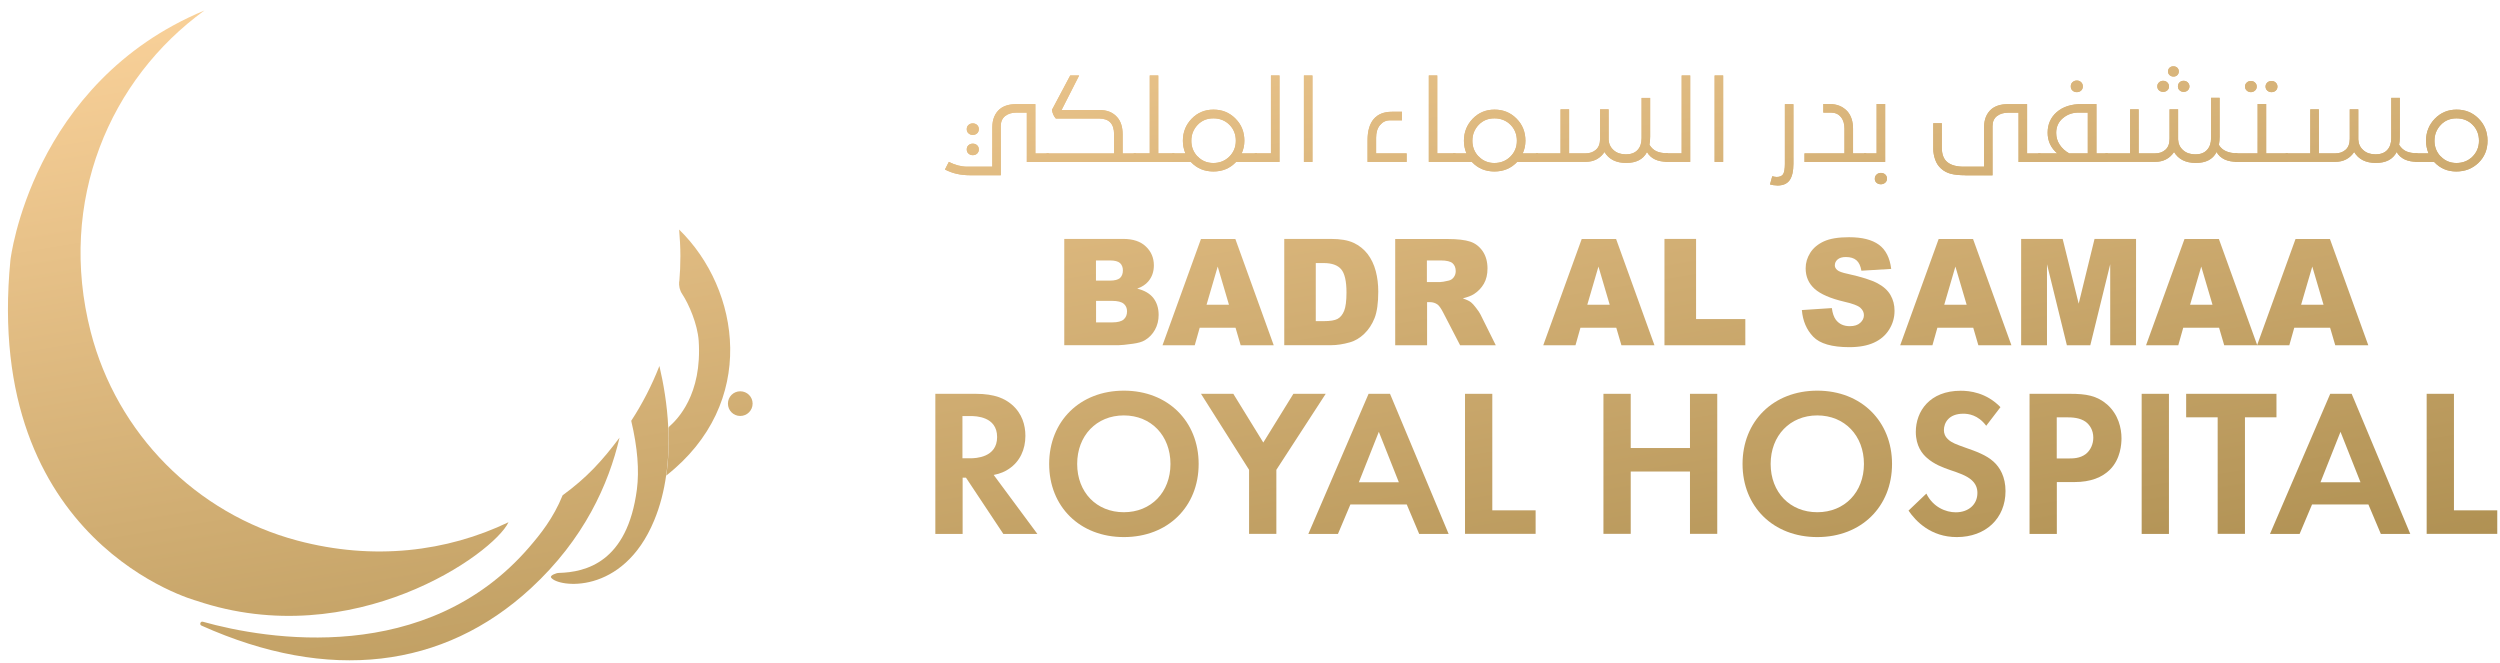 <svg width="215" height="57" viewBox="0 0 215 57" fill="none" xmlns="http://www.w3.org/2000/svg">
<g clip-path="url(#clip0_454_9474)">
<path d="M7.805 28.555C4.901 17.279 9.462 6.777 17.586 0.899C2.678 7.103 0.897 22.359 0.897 22.359C-1.488 46.754 16.897 51.664 16.897 51.664C30.38 56.21 42.477 47.606 43.731 44.911C38.434 47.451 32.13 48.233 25.578 46.49C16.866 44.175 10.059 37.29 7.805 28.555Z" fill="url(#paint0_linear_454_9474)"/>
<path d="M48.385 42.596C47.594 44.555 46.464 45.957 45.527 47.041C36.706 57.302 22.913 55.01 17.446 53.469C17.237 53.407 17.128 53.717 17.329 53.802C28.272 58.712 38.146 57.511 45.643 50.603C50.243 46.367 52.35 41.62 53.279 37.639C51.738 39.691 50.452 41.085 48.385 42.596Z" fill="url(#paint1_linear_454_9474)"/>
<path d="M58.405 24.203C58.374 24.582 58.452 24.969 58.669 25.287C59.249 26.162 59.985 27.881 60.086 29.291C60.403 33.953 58.235 36.09 57.553 36.686C57.507 36.725 57.484 36.787 57.484 36.849C57.538 38.158 57.499 39.529 57.298 40.899C65.213 34.688 63.679 24.884 58.405 19.742C58.467 20.493 58.514 21.252 58.514 22.018C58.514 22.785 58.483 23.49 58.421 24.21" fill="url(#paint2_linear_454_9474)"/>
<path d="M57.468 36.74C57.375 34.773 57.057 32.961 56.709 31.474C56.059 33.139 55.245 34.719 54.285 36.191C54.835 38.514 54.982 40.458 54.773 42.092C53.952 48.365 50.374 49.209 48.059 49.271C47.842 49.271 47.276 49.488 47.392 49.666C47.95 50.51 53.565 51.254 56.252 44.772C56.779 43.509 57.104 42.193 57.29 40.876C57.491 39.474 57.538 38.065 57.468 36.725" fill="url(#paint3_linear_454_9474)"/>
<path d="M49.941 36.222C49.941 36.222 49.941 36.222 49.934 36.23C49.934 36.245 49.934 36.269 49.934 36.285C49.934 36.261 49.941 36.238 49.949 36.222" fill="url(#paint4_linear_454_9474)"/>
<path d="M64.725 34.712C64.725 35.292 64.252 35.773 63.663 35.773C63.075 35.773 62.602 35.3 62.602 34.712C62.602 34.123 63.075 33.651 63.663 33.651C64.252 33.651 64.725 34.123 64.725 34.712Z" fill="url(#paint5_linear_454_9474)"/>
<path d="M91.519 20.547H96.6C97.444 20.547 98.094 20.764 98.551 21.205C99.008 21.639 99.233 22.181 99.233 22.824C99.233 23.366 99.07 23.831 98.745 24.21C98.528 24.466 98.211 24.675 97.8 24.822C98.435 24.977 98.892 25.248 99.194 25.635C99.489 26.022 99.643 26.503 99.643 27.083C99.643 27.556 99.535 27.982 99.326 28.361C99.117 28.741 98.823 29.043 98.459 29.259C98.234 29.399 97.885 29.5 97.428 29.562C96.817 29.647 96.414 29.686 96.213 29.686H91.527V20.547H91.519ZM94.261 24.133H95.438C95.864 24.133 96.158 24.055 96.321 23.908C96.484 23.753 96.569 23.536 96.569 23.25C96.569 22.987 96.484 22.777 96.321 22.623C96.158 22.476 95.864 22.398 95.454 22.398H94.253V24.133H94.261ZM94.261 27.726H95.647C96.112 27.726 96.445 27.641 96.639 27.471C96.832 27.3 96.925 27.068 96.925 26.774C96.925 26.503 96.832 26.286 96.639 26.123C96.445 25.96 96.112 25.875 95.639 25.875H94.261V27.726Z" fill="url(#paint6_linear_454_9474)"/>
<path d="M106.256 28.183H103.174L102.748 29.693H99.976L103.282 20.555H106.241L109.54 29.693H106.698L106.256 28.183ZM105.691 26.208L104.723 22.924L103.763 26.208H105.691Z" fill="url(#paint7_linear_454_9474)"/>
<path d="M110.438 20.547H114.473C115.271 20.547 115.914 20.655 116.402 20.88C116.89 21.105 117.292 21.43 117.618 21.848C117.935 22.266 118.167 22.754 118.314 23.312C118.462 23.869 118.531 24.458 118.531 25.085C118.531 26.061 118.423 26.82 118.214 27.354C117.997 27.896 117.703 28.346 117.323 28.71C116.944 29.074 116.533 29.314 116.1 29.438C115.503 29.608 114.961 29.686 114.481 29.686H110.446V20.547H110.438ZM113.157 22.623V27.618H113.823C114.388 27.618 114.791 27.556 115.031 27.424C115.271 27.293 115.457 27.068 115.596 26.735C115.728 26.41 115.798 25.883 115.798 25.147C115.798 24.179 115.643 23.513 115.341 23.157C115.039 22.801 114.535 22.623 113.831 22.623H113.149H113.157Z" fill="url(#paint8_linear_454_9474)"/>
<path d="M119.987 29.693V20.555H124.51C125.346 20.555 125.989 20.632 126.438 20.779C126.88 20.926 127.236 21.205 127.515 21.608C127.786 22.011 127.925 22.506 127.925 23.087C127.925 23.598 127.825 24.032 127.616 24.396C127.406 24.76 127.12 25.062 126.756 25.294C126.524 25.441 126.206 25.558 125.803 25.658C126.129 25.774 126.361 25.883 126.508 25.999C126.609 26.076 126.756 26.231 126.942 26.479C127.135 26.727 127.259 26.913 127.321 27.044L128.638 29.693H125.571L124.123 26.897C123.937 26.533 123.774 26.301 123.635 26.193C123.441 26.053 123.217 25.983 122.969 25.983H122.729V29.693H120.003H119.987ZM122.713 24.256H123.859C123.983 24.256 124.223 24.218 124.58 24.133C124.758 24.094 124.905 24.001 125.021 23.846C125.137 23.691 125.192 23.513 125.192 23.319C125.192 23.025 125.099 22.801 124.92 22.638C124.742 22.483 124.402 22.398 123.906 22.398H122.713V24.256Z" fill="url(#paint9_linear_454_9474)"/>
<path d="M139 28.183H135.918L135.492 29.693H132.72L136.027 20.555H138.985L142.284 29.693H139.442L139 28.183ZM138.435 26.208L137.467 22.924L136.507 26.208H138.435Z" fill="url(#paint10_linear_454_9474)"/>
<path d="M143.144 20.547H145.862V27.44H150.098V29.693H143.144V20.547Z" fill="url(#paint11_linear_454_9474)"/>
<path d="M154.953 26.665L157.54 26.495C157.594 26.928 157.71 27.261 157.88 27.494C158.159 27.866 158.562 28.051 159.081 28.051C159.468 28.051 159.77 27.958 159.979 27.765C160.188 27.579 160.297 27.354 160.297 27.107C160.297 26.859 160.196 26.657 159.995 26.471C159.793 26.286 159.329 26.108 158.601 25.945C157.408 25.666 156.564 25.294 156.053 24.837C155.542 24.373 155.286 23.792 155.286 23.072C155.286 22.599 155.418 22.158 155.681 21.74C155.944 21.322 156.339 20.996 156.858 20.756C157.385 20.516 158.105 20.4 159.019 20.4C160.142 20.4 161.001 20.617 161.59 21.05C162.179 21.484 162.527 22.173 162.643 23.126L160.08 23.281C160.01 22.87 159.871 22.568 159.654 22.383C159.437 22.197 159.135 22.104 158.748 22.104C158.43 22.104 158.198 22.173 158.035 22.313C157.873 22.452 157.795 22.622 157.795 22.824C157.795 22.971 157.865 23.103 157.997 23.219C158.128 23.343 158.43 23.451 158.91 23.552C160.095 23.815 160.947 24.086 161.458 24.357C161.97 24.628 162.349 24.969 162.581 25.372C162.814 25.774 162.93 26.224 162.93 26.727C162.93 27.316 162.775 27.85 162.465 28.346C162.155 28.841 161.722 29.213 161.156 29.469C160.599 29.724 159.894 29.856 159.042 29.856C157.547 29.856 156.51 29.554 155.937 28.957C155.364 28.361 155.038 27.594 154.961 26.673" fill="url(#paint12_linear_454_9474)"/>
<path d="M169.698 28.183H166.615L166.189 29.693H163.417L166.724 20.555H169.682L172.981 29.693H170.139L169.698 28.183ZM169.132 26.208L168.164 22.924L167.204 26.208H169.132Z" fill="url(#paint13_linear_454_9474)"/>
<path d="M173.818 20.547H177.389L178.767 26.115L180.13 20.547H183.7V29.693H181.478V22.723L179.766 29.693H177.752L176.041 22.723V29.693H173.818V20.547Z" fill="url(#paint14_linear_454_9474)"/>
<path d="M190.84 28.183H187.758L187.332 29.693H184.56L187.866 20.555H190.825L194.124 29.693H191.282L190.84 28.183ZM190.275 26.208L189.307 22.924L188.347 26.208H190.275Z" fill="url(#paint15_linear_454_9474)"/>
<path d="M200.389 28.183H197.307L196.881 29.693H194.108L197.415 20.555H200.374L203.673 29.693H200.831L200.389 28.183ZM199.824 26.208L198.856 22.924L197.895 26.208H199.824Z" fill="url(#paint16_linear_454_9474)"/>
<path d="M88.306 13.926V9.682H87.416C87.021 9.682 86.695 9.783 86.448 9.976C86.2 10.17 86.068 10.457 86.068 10.836V15.072H83.435C82.614 15.072 81.886 14.909 81.267 14.576L81.6 13.926C82.134 14.197 82.668 14.336 83.203 14.336H85.34V10.952C85.34 10.271 85.557 9.744 85.983 9.38C86.331 9.094 86.812 8.954 87.408 8.954H89.042V13.198H90.188V13.934H88.306V13.926ZM84.031 11.463C83.931 11.556 83.807 11.603 83.66 11.603C83.513 11.603 83.389 11.556 83.288 11.463C83.187 11.37 83.141 11.254 83.141 11.107C83.141 10.96 83.187 10.844 83.288 10.751C83.389 10.658 83.513 10.611 83.66 10.611C83.807 10.611 83.931 10.658 84.031 10.751C84.132 10.844 84.178 10.96 84.178 11.107C84.178 11.254 84.132 11.37 84.031 11.463ZM84.031 13.206C83.931 13.299 83.807 13.345 83.66 13.345C83.513 13.345 83.389 13.299 83.288 13.206C83.187 13.113 83.141 12.997 83.141 12.85C83.141 12.702 83.187 12.586 83.288 12.493C83.389 12.4 83.513 12.354 83.66 12.354C83.807 12.354 83.931 12.4 84.031 12.493C84.132 12.586 84.178 12.702 84.178 12.85C84.178 12.997 84.132 13.113 84.031 13.206Z" fill="url(#paint17_linear_454_9474)"/>
<path d="M88.306 13.926V9.682H87.416C87.021 9.682 86.695 9.783 86.448 9.976C86.2 10.17 86.068 10.457 86.068 10.836V15.072H83.435C82.614 15.072 81.886 14.909 81.267 14.576L81.6 13.926C82.134 14.197 82.668 14.336 83.203 14.336H85.34V10.952C85.34 10.271 85.557 9.744 85.983 9.38C86.331 9.094 86.812 8.954 87.408 8.954H89.042V13.198H90.188V13.934H88.306V13.926ZM84.031 11.463C83.931 11.556 83.807 11.603 83.66 11.603C83.513 11.603 83.389 11.556 83.288 11.463C83.187 11.37 83.141 11.254 83.141 11.107C83.141 10.96 83.187 10.844 83.288 10.751C83.389 10.658 83.513 10.611 83.66 10.611C83.807 10.611 83.931 10.658 84.031 10.751C84.132 10.844 84.178 10.96 84.178 11.107C84.178 11.254 84.132 11.37 84.031 11.463ZM84.031 13.206C83.931 13.299 83.807 13.345 83.66 13.345C83.513 13.345 83.389 13.299 83.288 13.206C83.187 13.113 83.141 12.997 83.141 12.85C83.141 12.702 83.187 12.586 83.288 12.493C83.389 12.4 83.513 12.354 83.66 12.354C83.807 12.354 83.931 12.4 84.031 12.493C84.132 12.586 84.178 12.702 84.178 12.85C84.178 12.997 84.132 13.113 84.031 13.206Z" fill="url(#paint18_linear_454_9474)"/>
<path d="M95.811 11.549C95.811 10.65 95.385 10.201 94.541 10.193H90.801C90.623 9.992 90.514 9.744 90.468 9.45L92.04 6.491H92.806L91.296 9.458H94.541C95.207 9.458 95.726 9.667 96.09 10.093C96.392 10.441 96.547 10.929 96.547 11.549V13.198H97.685V13.934H90.003V13.198H95.811V11.549Z" fill="url(#paint19_linear_454_9474)"/>
<path d="M95.811 11.549C95.811 10.65 95.385 10.201 94.541 10.193H90.801C90.623 9.992 90.514 9.744 90.468 9.45L92.04 6.491H92.806L91.296 9.458H94.541C95.207 9.458 95.726 9.667 96.09 10.093C96.392 10.441 96.547 10.929 96.547 11.549V13.198H97.685V13.934H90.003V13.198H95.811V11.549Z" fill="url(#paint20_linear_454_9474)"/>
<path d="M97.499 13.926V13.19H98.877V6.491H99.613V13.19H100.992V13.926H97.499Z" fill="url(#paint21_linear_454_9474)"/>
<path d="M97.499 13.926V13.19H98.877V6.491H99.613V13.19H100.992V13.926H97.499Z" fill="url(#paint22_linear_454_9474)"/>
<path d="M100.806 13.926V13.19H101.944C101.797 12.834 101.727 12.47 101.727 12.106C101.727 11.363 101.983 10.728 102.486 10.209C102.99 9.69 103.617 9.427 104.36 9.427C105.104 9.427 105.739 9.682 106.25 10.201C106.761 10.712 107.017 11.347 107.017 12.106C107.017 12.493 106.939 12.85 106.784 13.19H108.101V13.926H106.304C105.785 14.476 105.135 14.747 104.353 14.747C103.57 14.747 102.928 14.476 102.409 13.926H100.798H100.806ZM102.997 13.454C103.353 13.833 103.81 14.019 104.345 14.019C104.879 14.019 105.344 13.841 105.716 13.477C106.087 13.113 106.281 12.656 106.281 12.106C106.281 11.556 106.095 11.092 105.731 10.728C105.367 10.364 104.902 10.178 104.353 10.178C103.803 10.178 103.346 10.364 102.99 10.743C102.633 11.123 102.455 11.572 102.455 12.106C102.455 12.64 102.633 13.09 102.997 13.469" fill="url(#paint23_linear_454_9474)"/>
<path d="M100.806 13.926V13.19H101.944C101.797 12.834 101.727 12.47 101.727 12.106C101.727 11.363 101.983 10.728 102.486 10.209C102.99 9.69 103.617 9.427 104.36 9.427C105.104 9.427 105.739 9.682 106.25 10.201C106.761 10.712 107.017 11.347 107.017 12.106C107.017 12.493 106.939 12.85 106.784 13.19H108.101V13.926H106.304C105.785 14.476 105.135 14.747 104.353 14.747C103.57 14.747 102.928 14.476 102.409 13.926H100.798H100.806ZM102.997 13.454C103.353 13.833 103.81 14.019 104.345 14.019C104.879 14.019 105.344 13.841 105.716 13.477C106.087 13.113 106.281 12.656 106.281 12.106C106.281 11.556 106.095 11.092 105.731 10.728C105.367 10.364 104.902 10.178 104.353 10.178C103.803 10.178 103.346 10.364 102.99 10.743C102.633 11.123 102.455 11.572 102.455 12.106C102.455 12.64 102.633 13.09 102.997 13.469V13.454Z" fill="url(#paint24_linear_454_9474)"/>
<path d="M107.915 13.926V13.19H109.301V6.491H110.037V13.926H107.915Z" fill="url(#paint25_linear_454_9474)"/>
<path d="M107.915 13.926V13.19H109.301V6.491H110.037V13.926H107.915Z" fill="url(#paint26_linear_454_9474)"/>
<path d="M112.871 6.491H112.136V13.926H112.871V6.491Z" fill="url(#paint27_linear_454_9474)"/>
<path d="M112.871 6.491H112.136V13.926H112.871V6.491Z" fill="url(#paint28_linear_454_9474)"/>
<path d="M117.61 13.926V12.044C117.61 11.254 117.788 10.65 118.145 10.232C118.501 9.821 119.02 9.612 119.701 9.612H120.569V10.348H119.546C119.19 10.348 118.904 10.487 118.679 10.758C118.454 11.03 118.346 11.393 118.346 11.843V13.19H120.971V13.926H117.618H117.61Z" fill="url(#paint29_linear_454_9474)"/>
<path d="M117.61 13.926V12.044C117.61 11.254 117.788 10.65 118.145 10.232C118.501 9.821 119.02 9.612 119.701 9.612H120.569V10.348H119.546C119.19 10.348 118.904 10.487 118.679 10.758C118.454 11.03 118.346 11.393 118.346 11.843V13.19H120.971V13.926H117.618H117.61Z" fill="url(#paint30_linear_454_9474)"/>
<path d="M122.877 13.926V6.491H123.605V13.19H125.169V13.926H122.877Z" fill="url(#paint31_linear_454_9474)"/>
<path d="M122.877 13.926V6.491H123.605V13.19H125.169V13.926H122.877Z" fill="url(#paint32_linear_454_9474)"/>
<path d="M124.976 13.926V13.19H126.114C125.967 12.834 125.897 12.47 125.897 12.106C125.897 11.363 126.153 10.728 126.656 10.209C127.159 9.69 127.787 9.427 128.53 9.427C129.274 9.427 129.909 9.682 130.42 10.201C130.931 10.712 131.187 11.347 131.187 12.106C131.187 12.493 131.109 12.85 130.954 13.19H132.271V13.926H130.474C129.955 14.476 129.305 14.747 128.522 14.747C127.74 14.747 127.097 14.476 126.579 13.926H124.968H124.976ZM127.167 13.454C127.523 13.833 127.98 14.019 128.515 14.019C129.049 14.019 129.514 13.841 129.885 13.477C130.257 13.113 130.451 12.656 130.451 12.106C130.451 11.556 130.265 11.092 129.901 10.728C129.537 10.364 129.072 10.178 128.522 10.178C127.973 10.178 127.516 10.364 127.159 10.743C126.803 11.123 126.625 11.572 126.625 12.106C126.625 12.64 126.803 13.09 127.167 13.469" fill="url(#paint33_linear_454_9474)"/>
<path d="M124.976 13.926V13.19H126.114C125.967 12.834 125.897 12.47 125.897 12.106C125.897 11.363 126.153 10.728 126.656 10.209C127.159 9.69 127.787 9.427 128.53 9.427C129.274 9.427 129.909 9.682 130.42 10.201C130.931 10.712 131.187 11.347 131.187 12.106C131.187 12.493 131.109 12.85 130.954 13.19H132.271V13.926H130.474C129.955 14.476 129.305 14.747 128.522 14.747C127.74 14.747 127.097 14.476 126.579 13.926H124.968H124.976ZM127.167 13.454C127.523 13.833 127.98 14.019 128.515 14.019C129.049 14.019 129.514 13.841 129.885 13.477C130.257 13.113 130.451 12.656 130.451 12.106C130.451 11.556 130.265 11.092 129.901 10.728C129.537 10.364 129.072 10.178 128.522 10.178C127.973 10.178 127.516 10.364 127.159 10.743C126.803 11.123 126.625 11.572 126.625 12.106C126.625 12.64 126.803 13.09 127.167 13.469V13.454Z" fill="url(#paint34_linear_454_9474)"/>
<path d="M132.093 13.926V13.19H134.207V9.403H134.943V13.19H136.36C136.716 13.19 137.01 13.089 137.251 12.88C137.483 12.679 137.607 12.362 137.607 11.943V9.403H138.342V11.998C138.358 12.362 138.497 12.671 138.768 12.911C139.039 13.159 139.396 13.275 139.829 13.275C140.263 13.275 140.596 13.152 140.828 12.904C141.061 12.656 141.177 12.315 141.177 11.881V8.42H141.913V11.765C141.913 12.036 141.889 12.261 141.851 12.447C141.998 12.695 142.191 12.88 142.439 13.004C142.687 13.12 143.02 13.182 143.431 13.182V13.918C142.555 13.918 141.959 13.639 141.642 13.074C141.316 13.701 140.72 14.011 139.853 14.011C138.985 14.011 138.366 13.701 137.986 13.074C137.607 13.632 137.065 13.918 136.36 13.918H132.093V13.926Z" fill="url(#paint35_linear_454_9474)"/>
<path d="M132.093 13.926V13.19H134.207V9.403H134.943V13.19H136.36C136.716 13.19 137.01 13.089 137.251 12.88C137.483 12.679 137.607 12.362 137.607 11.943V9.403H138.342V11.998C138.358 12.362 138.497 12.671 138.768 12.911C139.039 13.159 139.396 13.275 139.829 13.275C140.263 13.275 140.596 13.152 140.828 12.904C141.061 12.656 141.177 12.315 141.177 11.881V8.42H141.913V11.765C141.913 12.036 141.889 12.261 141.851 12.447C141.998 12.695 142.191 12.88 142.439 13.004C142.687 13.12 143.02 13.182 143.431 13.182V13.918C142.555 13.918 141.959 13.639 141.642 13.074C141.316 13.701 140.72 14.011 139.853 14.011C138.985 14.011 138.366 13.701 137.986 13.074C137.607 13.632 137.065 13.918 136.36 13.918H132.093V13.926Z" fill="url(#paint36_linear_454_9474)"/>
<path d="M143.236 13.926V13.19H144.623V6.491H145.358V13.926H143.236Z" fill="url(#paint37_linear_454_9474)"/>
<path d="M143.236 13.926V13.19H144.623V6.491H145.358V13.926H143.236Z" fill="url(#paint38_linear_454_9474)"/>
<path d="M148.193 6.491H147.457V13.926H148.193V6.491Z" fill="url(#paint39_linear_454_9474)"/>
<path d="M148.193 6.491H147.457V13.926H148.193V6.491Z" fill="url(#paint40_linear_454_9474)"/>
<path d="M152.817 15.948C152.623 15.948 152.422 15.917 152.221 15.862L152.414 15.158C152.554 15.196 152.678 15.212 152.794 15.22C153.065 15.22 153.251 15.134 153.351 14.979C153.444 14.817 153.499 14.523 153.499 14.097V8.962H154.234V14.097C154.234 14.709 154.126 15.173 153.917 15.483C153.7 15.8 153.344 15.955 152.833 15.955" fill="url(#paint41_linear_454_9474)"/>
<path d="M152.817 15.948C152.623 15.948 152.422 15.917 152.221 15.862L152.414 15.158C152.554 15.196 152.678 15.212 152.794 15.22C153.065 15.22 153.251 15.134 153.351 14.979C153.444 14.817 153.499 14.523 153.499 14.097V8.962H154.234V14.097C154.234 14.709 154.126 15.173 153.917 15.483C153.7 15.8 153.344 15.955 152.833 15.955L152.817 15.948Z" fill="url(#paint42_linear_454_9474)"/>
<path d="M155.187 13.926V13.19H158.625V11.06C158.625 10.65 158.524 10.309 158.315 10.062C158.106 9.806 157.82 9.682 157.448 9.682H156.805V8.946H157.347C157.99 8.946 158.501 9.163 158.888 9.589C159.198 9.953 159.353 10.433 159.361 11.037V13.19H160.491V13.926H155.187Z" fill="url(#paint43_linear_454_9474)"/>
<path d="M155.187 13.926V13.19H158.625V11.06C158.625 10.65 158.524 10.309 158.315 10.062C158.106 9.806 157.82 9.682 157.448 9.682H156.805V8.946H157.347C157.99 8.946 158.501 9.163 158.888 9.589C159.198 9.953 159.353 10.433 159.361 11.037V13.19H160.491V13.926H155.187Z" fill="url(#paint44_linear_454_9474)"/>
<path d="M160.305 13.926V13.19H161.389V8.946H162.125V13.926H160.305ZM162.125 15.707C162.024 15.8 161.9 15.847 161.753 15.847C161.606 15.847 161.482 15.8 161.381 15.715C161.28 15.622 161.226 15.506 161.234 15.366C161.234 15.219 161.288 15.103 161.389 15.01C161.49 14.917 161.613 14.871 161.761 14.871C161.908 14.871 162.032 14.917 162.132 15.01C162.233 15.103 162.28 15.219 162.28 15.359C162.28 15.498 162.233 15.614 162.132 15.707" fill="url(#paint45_linear_454_9474)"/>
<path d="M160.305 13.926V13.19H161.389V8.946H162.125V13.926H160.305ZM162.125 15.707C162.024 15.8 161.9 15.847 161.753 15.847C161.606 15.847 161.482 15.8 161.381 15.715C161.28 15.622 161.226 15.506 161.234 15.366C161.234 15.219 161.288 15.103 161.389 15.01C161.49 14.917 161.613 14.871 161.761 14.871C161.908 14.871 162.032 14.917 162.132 15.01C162.233 15.103 162.28 15.219 162.28 15.359C162.28 15.498 162.233 15.614 162.132 15.707H162.125Z" fill="url(#paint46_linear_454_9474)"/>
<path d="M169.025 15.072C168.499 15.072 168.073 15.026 167.755 14.941C167.438 14.855 167.167 14.708 166.934 14.499C166.702 14.29 166.532 14.034 166.423 13.717C166.315 13.407 166.261 13.105 166.261 12.803V10.596H166.996V12.695C166.996 13.275 167.159 13.694 167.477 13.949C167.794 14.205 168.267 14.336 168.886 14.336H170.629V10.952C170.629 10.271 170.845 9.744 171.271 9.38C171.62 9.094 172.1 8.954 172.704 8.954H174.33V13.198H175.477V13.934H173.595V9.69H172.704C172.309 9.69 171.984 9.79 171.736 9.984C171.488 10.178 171.357 10.464 171.357 10.844V15.08H169.025V15.072Z" fill="url(#paint47_linear_454_9474)"/>
<path d="M169.025 15.072C168.499 15.072 168.073 15.026 167.755 14.941C167.438 14.855 167.167 14.708 166.934 14.499C166.702 14.29 166.532 14.034 166.423 13.717C166.315 13.407 166.261 13.105 166.261 12.803V10.596H166.996V12.695C166.996 13.275 167.159 13.694 167.477 13.949C167.794 14.205 168.267 14.336 168.886 14.336H170.629V10.952C170.629 10.271 170.845 9.744 171.271 9.38C171.62 9.094 172.1 8.954 172.704 8.954H174.33V13.198H175.477V13.934H173.595V9.69H172.704C172.309 9.69 171.984 9.79 171.736 9.984C171.488 10.178 171.357 10.464 171.357 10.844V15.08H169.025V15.072Z" fill="url(#paint48_linear_454_9474)"/>
<path d="M175.291 13.926V13.191H176.925C176.375 12.726 176.096 12.13 176.096 11.409C176.096 10.689 176.36 10.093 176.886 9.636C177.413 9.179 178.133 8.947 179.055 8.947H180.294V13.191H181.262V13.926H175.291ZM176.832 11.432C176.832 11.804 176.933 12.145 177.134 12.447C177.336 12.757 177.607 12.997 177.947 13.191H179.55V9.682H178.745C178.226 9.682 177.777 9.845 177.397 10.17C177.018 10.495 176.832 10.914 176.832 11.432ZM178.977 7.785C178.877 7.878 178.753 7.924 178.606 7.924C178.458 7.924 178.335 7.878 178.234 7.785C178.133 7.692 178.087 7.576 178.087 7.429C178.087 7.282 178.133 7.165 178.234 7.072C178.335 6.979 178.458 6.925 178.606 6.925C178.753 6.925 178.877 6.972 178.977 7.072C179.078 7.165 179.124 7.289 179.124 7.429C179.124 7.568 179.078 7.692 178.977 7.785Z" fill="url(#paint49_linear_454_9474)"/>
<path d="M175.291 13.926V13.191H176.925C176.375 12.726 176.096 12.13 176.096 11.409C176.096 10.689 176.36 10.093 176.886 9.636C177.413 9.179 178.133 8.947 179.055 8.947H180.294V13.191H181.262V13.926H175.291ZM176.832 11.432C176.832 11.804 176.933 12.145 177.134 12.447C177.336 12.757 177.607 12.997 177.947 13.191H179.55V9.682H178.745C178.226 9.682 177.777 9.845 177.397 10.17C177.018 10.495 176.832 10.914 176.832 11.432ZM178.977 7.785C178.877 7.878 178.753 7.924 178.606 7.924C178.458 7.924 178.335 7.878 178.234 7.785C178.133 7.692 178.087 7.576 178.087 7.429C178.087 7.282 178.133 7.165 178.234 7.072C178.335 6.979 178.458 6.925 178.606 6.925C178.753 6.925 178.877 6.972 178.977 7.072C179.078 7.165 179.124 7.289 179.124 7.429C179.124 7.568 179.078 7.692 178.977 7.785Z" fill="url(#paint50_linear_454_9474)"/>
<path d="M181.075 13.926V13.191H183.189V9.403H183.925V13.191H185.342C185.699 13.191 185.993 13.09 186.225 12.881C186.458 12.679 186.581 12.362 186.581 11.944V9.403H187.317V11.998C187.333 12.362 187.472 12.672 187.743 12.912C188.014 13.159 188.37 13.276 188.804 13.276C189.238 13.276 189.571 13.152 189.803 12.896C190.035 12.648 190.152 12.308 190.152 11.874V8.412H190.887V11.758C190.887 11.982 190.864 12.222 190.825 12.463C191.104 12.943 191.631 13.183 192.413 13.183V13.918C191.538 13.918 190.942 13.64 190.624 13.074C190.306 13.702 189.71 14.011 188.843 14.011C187.975 14.011 187.348 13.702 186.969 13.074C186.589 13.632 186.047 13.918 185.342 13.918H181.075V13.926ZM186.388 7.769C186.287 7.855 186.171 7.901 186.032 7.901C185.892 7.901 185.776 7.855 185.675 7.769C185.575 7.684 185.528 7.568 185.528 7.429C185.528 7.289 185.575 7.173 185.675 7.088C185.776 6.995 185.892 6.949 186.032 6.949C186.171 6.949 186.287 6.995 186.388 7.088C186.481 7.181 186.535 7.297 186.535 7.429C186.535 7.56 186.489 7.676 186.388 7.769ZM187.247 6.461C187.162 6.546 187.046 6.585 186.922 6.585C186.798 6.585 186.682 6.546 186.589 6.461C186.496 6.375 186.45 6.267 186.45 6.143C186.45 6.019 186.496 5.911 186.581 5.826C186.674 5.74 186.783 5.702 186.914 5.702C187.046 5.702 187.162 5.748 187.247 5.826C187.333 5.911 187.379 6.019 187.379 6.143C187.379 6.267 187.333 6.375 187.247 6.461ZM188.146 7.769C188.053 7.855 187.937 7.901 187.797 7.901C187.658 7.901 187.542 7.855 187.449 7.769C187.348 7.684 187.302 7.568 187.302 7.429C187.302 7.289 187.348 7.173 187.441 7.088C187.534 6.995 187.65 6.949 187.79 6.949C187.929 6.949 188.045 6.995 188.146 7.088C188.239 7.181 188.293 7.297 188.293 7.429C188.293 7.56 188.246 7.676 188.146 7.769Z" fill="url(#paint51_linear_454_9474)"/>
<path d="M181.075 13.926V13.191H183.189V9.403H183.925V13.191H185.342C185.699 13.191 185.993 13.09 186.225 12.881C186.458 12.679 186.581 12.362 186.581 11.944V9.403H187.317V11.998C187.333 12.362 187.472 12.672 187.743 12.912C188.014 13.159 188.37 13.276 188.804 13.276C189.238 13.276 189.571 13.152 189.803 12.896C190.035 12.648 190.152 12.308 190.152 11.874V8.412H190.887V11.758C190.887 11.982 190.864 12.222 190.825 12.463C191.104 12.943 191.631 13.183 192.413 13.183V13.918C191.538 13.918 190.942 13.64 190.624 13.074C190.306 13.702 189.71 14.011 188.843 14.011C187.975 14.011 187.348 13.702 186.969 13.074C186.589 13.632 186.047 13.918 185.342 13.918H181.075V13.926ZM186.388 7.769C186.287 7.855 186.171 7.901 186.032 7.901C185.892 7.901 185.776 7.855 185.675 7.769C185.575 7.684 185.528 7.568 185.528 7.429C185.528 7.289 185.575 7.173 185.675 7.088C185.776 6.995 185.892 6.949 186.032 6.949C186.171 6.949 186.287 6.995 186.388 7.088C186.481 7.181 186.535 7.297 186.535 7.429C186.535 7.56 186.489 7.676 186.388 7.769ZM187.247 6.461C187.162 6.546 187.046 6.585 186.922 6.585C186.798 6.585 186.682 6.546 186.589 6.461C186.496 6.375 186.45 6.267 186.45 6.143C186.45 6.019 186.496 5.911 186.581 5.826C186.674 5.74 186.783 5.702 186.914 5.702C187.046 5.702 187.162 5.748 187.247 5.826C187.333 5.911 187.379 6.019 187.379 6.143C187.379 6.267 187.333 6.375 187.247 6.461ZM188.146 7.769C188.053 7.855 187.937 7.901 187.797 7.901C187.658 7.901 187.542 7.855 187.449 7.769C187.348 7.684 187.302 7.568 187.302 7.429C187.302 7.289 187.348 7.173 187.441 7.088C187.534 6.995 187.65 6.949 187.79 6.949C187.929 6.949 188.045 6.995 188.146 7.088C188.239 7.181 188.293 7.297 188.293 7.429C188.293 7.56 188.246 7.676 188.146 7.769Z" fill="url(#paint52_linear_454_9474)"/>
<path d="M192.212 13.926V13.19H194.156V8.946H194.891V13.19H196.75V13.926H192.212ZM193.931 7.785C193.83 7.877 193.714 7.924 193.575 7.924C193.436 7.924 193.319 7.877 193.219 7.785C193.118 7.692 193.072 7.575 193.072 7.444C193.072 7.312 193.118 7.196 193.219 7.103C193.319 7.01 193.436 6.964 193.575 6.964C193.714 6.964 193.838 7.01 193.931 7.103C194.032 7.196 194.078 7.304 194.078 7.444C194.078 7.583 194.032 7.699 193.931 7.785ZM195.712 7.792C195.612 7.885 195.496 7.924 195.348 7.924C195.201 7.924 195.085 7.877 194.984 7.785C194.884 7.692 194.837 7.575 194.837 7.444C194.837 7.312 194.884 7.196 194.984 7.103C195.085 7.01 195.201 6.964 195.348 6.964C195.496 6.964 195.612 7.01 195.712 7.103C195.813 7.196 195.86 7.312 195.86 7.452C195.86 7.591 195.813 7.707 195.712 7.792Z" fill="url(#paint53_linear_454_9474)"/>
<path d="M192.212 13.926V13.19H194.156V8.946H194.891V13.19H196.75V13.926H192.212ZM193.931 7.785C193.83 7.877 193.714 7.924 193.575 7.924C193.436 7.924 193.319 7.877 193.219 7.785C193.118 7.692 193.072 7.575 193.072 7.444C193.072 7.312 193.118 7.196 193.219 7.103C193.319 7.01 193.436 6.964 193.575 6.964C193.714 6.964 193.838 7.01 193.931 7.103C194.032 7.196 194.078 7.304 194.078 7.444C194.078 7.583 194.032 7.699 193.931 7.785ZM195.712 7.792C195.612 7.885 195.496 7.924 195.348 7.924C195.201 7.924 195.085 7.877 194.984 7.785C194.884 7.692 194.837 7.575 194.837 7.444C194.837 7.312 194.884 7.196 194.984 7.103C195.085 7.01 195.201 6.964 195.348 6.964C195.496 6.964 195.612 7.01 195.712 7.103C195.813 7.196 195.86 7.312 195.86 7.452C195.86 7.591 195.813 7.707 195.712 7.792Z" fill="url(#paint54_linear_454_9474)"/>
<path d="M196.572 13.926V13.19H198.686V9.403H199.422V13.19H200.839C201.196 13.19 201.49 13.089 201.722 12.88C201.955 12.679 202.078 12.361 202.078 11.943V9.403H202.814V11.997C202.83 12.361 202.969 12.671 203.24 12.911C203.511 13.159 203.867 13.275 204.301 13.275C204.735 13.275 205.068 13.151 205.3 12.903C205.532 12.656 205.649 12.315 205.649 11.881V8.419H206.384V11.765C206.384 12.036 206.361 12.261 206.322 12.447C206.47 12.694 206.663 12.88 206.911 13.004C207.159 13.12 207.492 13.182 207.902 13.182V13.918C207.027 13.918 206.431 13.639 206.113 13.074C205.788 13.701 205.192 14.011 204.324 14.011C203.457 14.011 202.837 13.701 202.458 13.074C202.078 13.631 201.536 13.918 200.832 13.918H196.564L196.572 13.926Z" fill="url(#paint55_linear_454_9474)"/>
<path d="M196.572 13.926V13.19H198.686V9.403H199.422V13.19H200.839C201.196 13.19 201.49 13.089 201.722 12.88C201.955 12.679 202.078 12.361 202.078 11.943V9.403H202.814V11.997C202.83 12.361 202.969 12.671 203.24 12.911C203.511 13.159 203.867 13.275 204.301 13.275C204.735 13.275 205.068 13.151 205.3 12.903C205.532 12.656 205.649 12.315 205.649 11.881V8.419H206.384V11.765C206.384 12.036 206.361 12.261 206.322 12.447C206.47 12.694 206.663 12.88 206.911 13.004C207.159 13.12 207.492 13.182 207.902 13.182V13.918C207.027 13.918 206.431 13.639 206.113 13.074C205.788 13.701 205.192 14.011 204.324 14.011C203.457 14.011 202.837 13.701 202.458 13.074C202.078 13.631 201.536 13.918 200.832 13.918H196.564L196.572 13.926Z" fill="url(#paint56_linear_454_9474)"/>
<path d="M207.717 13.926V13.19H208.855C208.708 12.834 208.638 12.47 208.638 12.106C208.638 11.363 208.894 10.728 209.397 10.209C209.901 9.69 210.528 9.427 211.271 9.427C212.015 9.427 212.65 9.682 213.161 10.201C213.672 10.712 213.928 11.355 213.928 12.106C213.928 12.857 213.672 13.492 213.153 13.996C212.634 14.499 211.999 14.747 211.24 14.747C210.482 14.747 209.846 14.476 209.335 13.926H207.725H207.717ZM209.908 13.454C210.265 13.833 210.722 14.019 211.256 14.019C211.79 14.019 212.255 13.841 212.627 13.477C212.998 13.113 213.192 12.656 213.192 12.106C213.192 11.556 213.006 11.092 212.642 10.728C212.278 10.364 211.814 10.178 211.264 10.178C210.714 10.178 210.257 10.364 209.901 10.743C209.544 11.123 209.366 11.572 209.366 12.106C209.366 12.64 209.544 13.09 209.908 13.469" fill="url(#paint57_linear_454_9474)"/>
<path d="M207.717 13.926V13.19H208.855C208.708 12.834 208.638 12.47 208.638 12.106C208.638 11.363 208.894 10.728 209.397 10.209C209.901 9.69 210.528 9.427 211.271 9.427C212.015 9.427 212.65 9.682 213.161 10.201C213.672 10.712 213.928 11.355 213.928 12.106C213.928 12.857 213.672 13.492 213.153 13.996C212.634 14.499 211.999 14.747 211.24 14.747C210.482 14.747 209.846 14.476 209.335 13.926H207.725H207.717ZM209.908 13.454C210.265 13.833 210.722 14.019 211.256 14.019C211.79 14.019 212.255 13.841 212.627 13.477C212.998 13.113 213.192 12.656 213.192 12.106C213.192 11.556 213.006 11.092 212.642 10.728C212.278 10.364 211.814 10.178 211.264 10.178C210.714 10.178 210.257 10.364 209.901 10.743C209.544 11.123 209.366 11.572 209.366 12.106C209.366 12.64 209.544 13.09 209.908 13.469V13.454Z" fill="url(#paint58_linear_454_9474)"/>
<path d="M83.917 33.868C85.582 33.868 86.426 34.301 86.991 34.774C87.913 35.548 88.184 36.578 88.184 37.484C88.184 38.661 87.711 39.691 86.774 40.319C86.465 40.536 86.031 40.737 85.458 40.845L89.214 45.918H86.287L83.073 41.078H82.786V45.918H80.439V33.868H83.924H83.917ZM82.778 39.413H83.444C83.893 39.413 85.752 39.358 85.752 37.585C85.752 35.812 83.909 35.781 83.475 35.781H82.77V39.413H82.778Z" fill="url(#paint59_linear_454_9474)"/>
<path d="M103.084 39.9C103.084 43.571 100.443 46.189 96.656 46.189C92.869 46.189 90.228 43.571 90.228 39.9C90.228 36.23 92.869 33.596 96.656 33.596C100.443 33.596 103.084 36.237 103.084 39.9ZM100.66 39.9C100.66 37.461 98.995 35.726 96.649 35.726C94.302 35.726 92.637 37.461 92.637 39.9C92.637 42.34 94.302 44.051 96.649 44.051C98.995 44.051 100.66 42.332 100.66 39.9Z" fill="url(#paint60_linear_454_9474)"/>
<path d="M107.421 40.404L103.285 33.868H106.065L108.644 38.057L111.231 33.868H114.011L109.767 40.404V45.91H107.421V40.404Z" fill="url(#paint61_linear_454_9474)"/>
<path d="M120.989 43.386H116.133L115.064 45.918H112.517L117.698 33.868H119.541L124.582 45.918H122.05L120.981 43.386H120.989ZM120.3 41.473L118.58 37.136L116.861 41.473H120.292H120.3Z" fill="url(#paint62_linear_454_9474)"/>
<path d="M128.338 33.868V43.889H132.063V45.91H125.991V33.868H128.338Z" fill="url(#paint63_linear_454_9474)"/>
<path d="M140.242 38.53H145.338V33.868H147.684V45.91H145.338V40.551H140.242V45.91H137.896V33.868H140.242V38.53Z" fill="url(#paint64_linear_454_9474)"/>
<path d="M162.715 39.9C162.715 43.571 160.074 46.189 156.287 46.189C152.5 46.189 149.859 43.571 149.859 39.9C149.859 36.23 152.5 33.596 156.287 33.596C160.074 33.596 162.715 36.237 162.715 39.9ZM160.299 39.9C160.299 37.461 158.634 35.726 156.287 35.726C153.941 35.726 152.276 37.461 152.276 39.9C152.276 42.34 153.941 44.051 156.287 44.051C158.634 44.051 160.299 42.332 160.299 39.9Z" fill="url(#paint65_linear_454_9474)"/>
<path d="M170.808 36.609C170.104 35.672 169.275 35.579 168.841 35.579C167.579 35.579 167.176 36.377 167.176 36.989C167.176 37.275 167.269 37.546 167.556 37.802C167.842 38.073 168.245 38.22 169.004 38.491C169.941 38.816 170.832 39.142 171.443 39.699C171.986 40.187 172.474 41 172.474 42.231C172.474 44.578 170.777 46.189 168.284 46.189C166.061 46.189 164.76 44.834 164.133 43.912L165.666 42.448C166.247 43.626 167.347 44.059 168.199 44.059C169.267 44.059 170.057 43.409 170.057 42.394C170.057 41.96 169.91 41.62 169.585 41.31C169.136 40.892 168.408 40.659 167.726 40.427C167.091 40.21 166.332 39.924 165.72 39.382C165.325 39.041 164.76 38.367 164.76 37.143C164.76 35.37 165.953 33.604 168.625 33.604C169.383 33.604 170.808 33.751 172.04 35.014L170.808 36.625V36.609Z" fill="url(#paint66_linear_454_9474)"/>
<path d="M178.034 33.868C179.389 33.868 180.326 34.015 181.217 34.789C182.192 35.657 182.448 36.834 182.448 37.693C182.448 38.166 182.378 39.467 181.457 40.388C180.791 41.054 179.792 41.457 178.405 41.457H176.888V45.918H174.541V33.868H178.041H178.034ZM176.88 39.428H177.84C178.289 39.428 178.87 39.428 179.374 39.049C179.807 38.708 180.024 38.166 180.024 37.639C180.024 36.973 179.699 36.516 179.358 36.268C178.87 35.928 178.258 35.889 177.693 35.889H176.88V39.428Z" fill="url(#paint67_linear_454_9474)"/>
<path d="M186.529 33.868H184.183V45.918H186.529V33.868Z" fill="url(#paint68_linear_454_9474)"/>
<path d="M193.066 35.889V45.91H190.719V35.889H188.009V33.868H195.776V35.889H193.066Z" fill="url(#paint69_linear_454_9474)"/>
<path d="M203.691 43.386H198.835L197.767 45.918H195.219L200.4 33.868H202.243L207.284 45.918H204.752L203.683 43.386H203.691ZM203.002 41.473L201.283 37.136L199.563 41.473H202.994H203.002Z" fill="url(#paint70_linear_454_9474)"/>
<path d="M211.04 33.868V43.889H214.765V45.91H208.693V33.868H211.04Z" fill="url(#paint71_linear_454_9474)"/>
</g>
<defs>
<linearGradient id="paint0_linear_454_9474" x1="15.031" y1="-5.776" x2="35.615" y2="117.746" gradientUnits="userSpaceOnUse">
<stop stop-color="#FFD69F"/>
<stop offset="1" stop-color="#896F2E"/>
</linearGradient>
<linearGradient id="paint1_linear_454_9474" x1="26.367" y1="-7.665" x2="46.959" y2="115.857" gradientUnits="userSpaceOnUse">
<stop stop-color="#FFD69F"/>
<stop offset="1" stop-color="#896F2E"/>
</linearGradient>
<linearGradient id="paint2_linear_454_9474" x1="52.225" y1="-11.972" x2="72.81" y2="111.551" gradientUnits="userSpaceOnUse">
<stop stop-color="#FFD69F"/>
<stop offset="1" stop-color="#896F2E"/>
</linearGradient>
<linearGradient id="paint3_linear_454_9474" x1="43.567" y1="-10.531" x2="64.159" y2="112.992" gradientUnits="userSpaceOnUse">
<stop stop-color="#FFD69F"/>
<stop offset="1" stop-color="#896F2E"/>
</linearGradient>
<linearGradient id="paint4_linear_454_9474" x1="42.059" y1="-10.984" x2="62.946" y2="114.36" gradientUnits="userSpaceOnUse">
<stop stop-color="#FFD69F"/>
<stop offset="1" stop-color="#896F2E"/>
</linearGradient>
<linearGradient id="paint5_linear_454_9474" x1="55.788" y1="-12.568" x2="76.38" y2="110.955" gradientUnits="userSpaceOnUse">
<stop stop-color="#FFD69F"/>
<stop offset="1" stop-color="#896F2E"/>
</linearGradient>
<linearGradient id="paint6_linear_454_9474" x1="88.027" y1="-17.942" x2="108.619" y2="105.58" gradientUnits="userSpaceOnUse">
<stop stop-color="#FFD69F"/>
<stop offset="1" stop-color="#896F2E"/>
</linearGradient>
<linearGradient id="paint7_linear_454_9474" x1="96.584" y1="-19.367" x2="117.168" y2="104.155" gradientUnits="userSpaceOnUse">
<stop stop-color="#FFD69F"/>
<stop offset="1" stop-color="#896F2E"/>
</linearGradient>
<linearGradient id="paint8_linear_454_9474" x1="106.466" y1="-21.009" x2="127.058" y2="102.514" gradientUnits="userSpaceOnUse">
<stop stop-color="#FFD69F"/>
<stop offset="1" stop-color="#896F2E"/>
</linearGradient>
<linearGradient id="paint9_linear_454_9474" x1="115.821" y1="-22.574" x2="136.405" y2="100.949" gradientUnits="userSpaceOnUse">
<stop stop-color="#FFD69F"/>
<stop offset="1" stop-color="#896F2E"/>
</linearGradient>
<linearGradient id="paint10_linear_454_9474" x1="128.437" y1="-24.672" x2="149.029" y2="98.85" gradientUnits="userSpaceOnUse">
<stop stop-color="#FFD69F"/>
<stop offset="1" stop-color="#896F2E"/>
</linearGradient>
<linearGradient id="paint11_linear_454_9474" x1="137.498" y1="-26.182" x2="158.082" y2="97.34" gradientUnits="userSpaceOnUse">
<stop stop-color="#FFD69F"/>
<stop offset="1" stop-color="#896F2E"/>
</linearGradient>
<linearGradient id="paint12_linear_454_9474" x1="149.935" y1="-28.258" x2="170.519" y2="95.265" gradientUnits="userSpaceOnUse">
<stop stop-color="#FFD69F"/>
<stop offset="1" stop-color="#896F2E"/>
</linearGradient>
<linearGradient id="paint13_linear_454_9474" x1="158.306" y1="-29.652" x2="178.898" y2="93.871" gradientUnits="userSpaceOnUse">
<stop stop-color="#FFD69F"/>
<stop offset="1" stop-color="#896F2E"/>
</linearGradient>
<linearGradient id="paint14_linear_454_9474" x1="169.327" y1="-31.487" x2="189.911" y2="92.035" gradientUnits="userSpaceOnUse">
<stop stop-color="#FFD69F"/>
<stop offset="1" stop-color="#896F2E"/>
</linearGradient>
<linearGradient id="paint15_linear_454_9474" x1="178.875" y1="-33.083" x2="199.46" y2="90.44" gradientUnits="userSpaceOnUse">
<stop stop-color="#FFD69F"/>
<stop offset="1" stop-color="#896F2E"/>
</linearGradient>
<linearGradient id="paint16_linear_454_9474" x1="188.168" y1="-34.632" x2="208.753" y2="88.891" gradientUnits="userSpaceOnUse">
<stop stop-color="#FFD69F"/>
<stop offset="1" stop-color="#896F2E"/>
</linearGradient>
<linearGradient id="paint17_linear_454_9474" x1="80.624" y1="-16.703" x2="101.216" y2="106.82" gradientUnits="userSpaceOnUse">
<stop stop-color="#FFD69F"/>
<stop offset="1" stop-color="#896F2E"/>
</linearGradient>
<linearGradient id="paint18_linear_454_9474" x1="80.624" y1="-16.703" x2="101.216" y2="106.82" gradientUnits="userSpaceOnUse">
<stop stop-color="#FFD69F"/>
<stop offset="1" stop-color="#896F2E"/>
</linearGradient>
<linearGradient id="paint19_linear_454_9474" x1="88.578" y1="-18.027" x2="109.162" y2="105.495" gradientUnits="userSpaceOnUse">
<stop stop-color="#FFD69F"/>
<stop offset="1" stop-color="#896F2E"/>
</linearGradient>
<linearGradient id="paint20_linear_454_9474" x1="88.578" y1="-18.027" x2="109.162" y2="105.495" gradientUnits="userSpaceOnUse">
<stop stop-color="#FFD69F"/>
<stop offset="1" stop-color="#896F2E"/>
</linearGradient>
<linearGradient id="paint21_linear_454_9474" x1="93.828" y1="-18.902" x2="114.42" y2="104.62" gradientUnits="userSpaceOnUse">
<stop stop-color="#FFD69F"/>
<stop offset="1" stop-color="#896F2E"/>
</linearGradient>
<linearGradient id="paint22_linear_454_9474" x1="93.828" y1="-18.902" x2="114.42" y2="104.62" gradientUnits="userSpaceOnUse">
<stop stop-color="#FFD69F"/>
<stop offset="1" stop-color="#896F2E"/>
</linearGradient>
<linearGradient id="paint23_linear_454_9474" x1="98.9" y1="-19.754" x2="119.485" y2="103.768" gradientUnits="userSpaceOnUse">
<stop stop-color="#FFD69F"/>
<stop offset="1" stop-color="#896F2E"/>
</linearGradient>
<linearGradient id="paint24_linear_454_9474" x1="98.9" y1="-19.754" x2="119.485" y2="103.768" gradientUnits="userSpaceOnUse">
<stop stop-color="#FFD69F"/>
<stop offset="1" stop-color="#896F2E"/>
</linearGradient>
<linearGradient id="paint25_linear_454_9474" x1="103.849" y1="-20.575" x2="124.434" y2="102.948" gradientUnits="userSpaceOnUse">
<stop stop-color="#FFD69F"/>
<stop offset="1" stop-color="#896F2E"/>
</linearGradient>
<linearGradient id="paint26_linear_454_9474" x1="103.849" y1="-20.575" x2="124.434" y2="102.948" gradientUnits="userSpaceOnUse">
<stop stop-color="#FFD69F"/>
<stop offset="1" stop-color="#896F2E"/>
</linearGradient>
<linearGradient id="paint27_linear_454_9474" x1="107.272" y1="-21.148" x2="127.865" y2="102.374" gradientUnits="userSpaceOnUse">
<stop stop-color="#FFD69F"/>
<stop offset="1" stop-color="#896F2E"/>
</linearGradient>
<linearGradient id="paint28_linear_454_9474" x1="107.272" y1="-21.148" x2="127.865" y2="102.374" gradientUnits="userSpaceOnUse">
<stop stop-color="#FFD69F"/>
<stop offset="1" stop-color="#896F2E"/>
</linearGradient>
<linearGradient id="paint29_linear_454_9474" x1="113.428" y1="-22.171" x2="134.013" y2="101.352" gradientUnits="userSpaceOnUse">
<stop stop-color="#FFD69F"/>
<stop offset="1" stop-color="#896F2E"/>
</linearGradient>
<linearGradient id="paint30_linear_454_9474" x1="113.428" y1="-22.171" x2="134.013" y2="101.352" gradientUnits="userSpaceOnUse">
<stop stop-color="#FFD69F"/>
<stop offset="1" stop-color="#896F2E"/>
</linearGradient>
<linearGradient id="paint31_linear_454_9474" x1="117.936" y1="-22.922" x2="138.528" y2="100.601" gradientUnits="userSpaceOnUse">
<stop stop-color="#FFD69F"/>
<stop offset="1" stop-color="#896F2E"/>
</linearGradient>
<linearGradient id="paint32_linear_454_9474" x1="117.936" y1="-22.922" x2="138.528" y2="100.601" gradientUnits="userSpaceOnUse">
<stop stop-color="#FFD69F"/>
<stop offset="1" stop-color="#896F2E"/>
</linearGradient>
<linearGradient id="paint33_linear_454_9474" x1="122.42" y1="-23.673" x2="143.004" y2="99.85" gradientUnits="userSpaceOnUse">
<stop stop-color="#FFD69F"/>
<stop offset="1" stop-color="#896F2E"/>
</linearGradient>
<linearGradient id="paint34_linear_454_9474" x1="122.42" y1="-23.673" x2="143.004" y2="99.85" gradientUnits="userSpaceOnUse">
<stop stop-color="#FFD69F"/>
<stop offset="1" stop-color="#896F2E"/>
</linearGradient>
<linearGradient id="paint35_linear_454_9474" x1="131.303" y1="-25.152" x2="151.895" y2="98.371" gradientUnits="userSpaceOnUse">
<stop stop-color="#FFD69F"/>
<stop offset="1" stop-color="#896F2E"/>
</linearGradient>
<linearGradient id="paint36_linear_454_9474" x1="131.303" y1="-25.152" x2="151.895" y2="98.371" gradientUnits="userSpaceOnUse">
<stop stop-color="#FFD69F"/>
<stop offset="1" stop-color="#896F2E"/>
</linearGradient>
<linearGradient id="paint37_linear_454_9474" x1="138.21" y1="-26.306" x2="158.795" y2="97.217" gradientUnits="userSpaceOnUse">
<stop stop-color="#FFD69F"/>
<stop offset="1" stop-color="#896F2E"/>
</linearGradient>
<linearGradient id="paint38_linear_454_9474" x1="138.21" y1="-26.306" x2="158.795" y2="97.217" gradientUnits="userSpaceOnUse">
<stop stop-color="#FFD69F"/>
<stop offset="1" stop-color="#896F2E"/>
</linearGradient>
<linearGradient id="paint39_linear_454_9474" x1="141.641" y1="-26.871" x2="162.226" y2="96.651" gradientUnits="userSpaceOnUse">
<stop stop-color="#FFD69F"/>
<stop offset="1" stop-color="#896F2E"/>
</linearGradient>
<linearGradient id="paint40_linear_454_9474" x1="141.641" y1="-26.871" x2="162.226" y2="96.651" gradientUnits="userSpaceOnUse">
<stop stop-color="#FFD69F"/>
<stop offset="1" stop-color="#896F2E"/>
</linearGradient>
<linearGradient id="paint41_linear_454_9474" x1="146.529" y1="-27.692" x2="167.121" y2="95.831" gradientUnits="userSpaceOnUse">
<stop stop-color="#FFD69F"/>
<stop offset="1" stop-color="#896F2E"/>
</linearGradient>
<linearGradient id="paint42_linear_454_9474" x1="146.529" y1="-27.692" x2="167.121" y2="95.831" gradientUnits="userSpaceOnUse">
<stop stop-color="#FFD69F"/>
<stop offset="1" stop-color="#896F2E"/>
</linearGradient>
<linearGradient id="paint43_linear_454_9474" x1="150.842" y1="-28.405" x2="171.434" y2="95.118" gradientUnits="userSpaceOnUse">
<stop stop-color="#FFD69F"/>
<stop offset="1" stop-color="#896F2E"/>
</linearGradient>
<linearGradient id="paint44_linear_454_9474" x1="150.842" y1="-28.405" x2="171.434" y2="95.118" gradientUnits="userSpaceOnUse">
<stop stop-color="#FFD69F"/>
<stop offset="1" stop-color="#896F2E"/>
</linearGradient>
<linearGradient id="paint45_linear_454_9474" x1="154.473" y1="-29.017" x2="175.058" y2="94.514" gradientUnits="userSpaceOnUse">
<stop stop-color="#FFD69F"/>
<stop offset="1" stop-color="#896F2E"/>
</linearGradient>
<linearGradient id="paint46_linear_454_9474" x1="154.473" y1="-29.017" x2="175.058" y2="94.514" gradientUnits="userSpaceOnUse">
<stop stop-color="#FFD69F"/>
<stop offset="1" stop-color="#896F2E"/>
</linearGradient>
<linearGradient id="paint47_linear_454_9474" x1="163.597" y1="-30.534" x2="184.181" y2="92.988" gradientUnits="userSpaceOnUse">
<stop stop-color="#FFD69F"/>
<stop offset="1" stop-color="#896F2E"/>
</linearGradient>
<linearGradient id="paint48_linear_454_9474" x1="163.597" y1="-30.534" x2="184.181" y2="92.988" gradientUnits="userSpaceOnUse">
<stop stop-color="#FFD69F"/>
<stop offset="1" stop-color="#896F2E"/>
</linearGradient>
<linearGradient id="paint49_linear_454_9474" x1="170.73" y1="-31.719" x2="191.314" y2="91.804" gradientUnits="userSpaceOnUse">
<stop stop-color="#FFD69F"/>
<stop offset="1" stop-color="#896F2E"/>
</linearGradient>
<linearGradient id="paint50_linear_454_9474" x1="170.73" y1="-31.719" x2="191.314" y2="91.804" gradientUnits="userSpaceOnUse">
<stop stop-color="#FFD69F"/>
<stop offset="1" stop-color="#896F2E"/>
</linearGradient>
<linearGradient id="paint51_linear_454_9474" x1="178.961" y1="-33.098" x2="199.553" y2="90.425" gradientUnits="userSpaceOnUse">
<stop stop-color="#FFD69F"/>
<stop offset="1" stop-color="#896F2E"/>
</linearGradient>
<linearGradient id="paint52_linear_454_9474" x1="178.961" y1="-33.098" x2="199.553" y2="90.425" gradientUnits="userSpaceOnUse">
<stop stop-color="#FFD69F"/>
<stop offset="1" stop-color="#896F2E"/>
</linearGradient>
<linearGradient id="paint53_linear_454_9474" x1="186.535" y1="-34.36" x2="207.12" y2="89.17" gradientUnits="userSpaceOnUse">
<stop stop-color="#FFD69F"/>
<stop offset="1" stop-color="#896F2E"/>
</linearGradient>
<linearGradient id="paint54_linear_454_9474" x1="186.535" y1="-34.36" x2="207.12" y2="89.17" gradientUnits="userSpaceOnUse">
<stop stop-color="#FFD69F"/>
<stop offset="1" stop-color="#896F2E"/>
</linearGradient>
<linearGradient id="paint55_linear_454_9474" x1="194.048" y1="-35.607" x2="214.632" y2="87.915" gradientUnits="userSpaceOnUse">
<stop stop-color="#FFD69F"/>
<stop offset="1" stop-color="#896F2E"/>
</linearGradient>
<linearGradient id="paint56_linear_454_9474" x1="194.048" y1="-35.607" x2="214.632" y2="87.915" gradientUnits="userSpaceOnUse">
<stop stop-color="#FFD69F"/>
<stop offset="1" stop-color="#896F2E"/>
</linearGradient>
<linearGradient id="paint57_linear_454_9474" x1="202.505" y1="-37.017" x2="223.089" y2="86.506" gradientUnits="userSpaceOnUse">
<stop stop-color="#FFD69F"/>
<stop offset="1" stop-color="#896F2E"/>
</linearGradient>
<linearGradient id="paint58_linear_454_9474" x1="202.505" y1="-37.017" x2="223.089" y2="86.506" gradientUnits="userSpaceOnUse">
<stop stop-color="#FFD69F"/>
<stop offset="1" stop-color="#896F2E"/>
</linearGradient>
<linearGradient id="paint59_linear_454_9474" x1="74.763" y1="-15.727" x2="95.347" y2="107.795" gradientUnits="userSpaceOnUse">
<stop stop-color="#FFD69F"/>
<stop offset="1" stop-color="#896F2E"/>
</linearGradient>
<linearGradient id="paint60_linear_454_9474" x1="87.038" y1="-17.772" x2="107.63" y2="105.751" gradientUnits="userSpaceOnUse">
<stop stop-color="#FFD69F"/>
<stop offset="1" stop-color="#896F2E"/>
</linearGradient>
<linearGradient id="paint61_linear_454_9474" x1="99.692" y1="-19.886" x2="120.276" y2="103.644" gradientUnits="userSpaceOnUse">
<stop stop-color="#FFD69F"/>
<stop offset="1" stop-color="#896F2E"/>
</linearGradient>
<linearGradient id="paint62_linear_454_9474" x1="107.367" y1="-21.164" x2="127.959" y2="102.359" gradientUnits="userSpaceOnUse">
<stop stop-color="#FFD69F"/>
<stop offset="1" stop-color="#896F2E"/>
</linearGradient>
<linearGradient id="paint63_linear_454_9474" x1="117.728" y1="-22.891" x2="138.313" y2="100.632" gradientUnits="userSpaceOnUse">
<stop stop-color="#FFD69F"/>
<stop offset="1" stop-color="#896F2E"/>
</linearGradient>
<linearGradient id="paint64_linear_454_9474" x1="131.932" y1="-25.253" x2="152.525" y2="98.27" gradientUnits="userSpaceOnUse">
<stop stop-color="#FFD69F"/>
<stop offset="1" stop-color="#896F2E"/>
</linearGradient>
<linearGradient id="paint65_linear_454_9474" x1="145.058" y1="-27.445" x2="165.65" y2="96.078" gradientUnits="userSpaceOnUse">
<stop stop-color="#FFD69F"/>
<stop offset="1" stop-color="#896F2E"/>
</linearGradient>
<linearGradient id="paint66_linear_454_9474" x1="156.613" y1="-29.373" x2="177.198" y2="94.157" gradientUnits="userSpaceOnUse">
<stop stop-color="#FFD69F"/>
<stop offset="1" stop-color="#896F2E"/>
</linearGradient>
<linearGradient id="paint67_linear_454_9474" x1="166.386" y1="-30.999" x2="186.971" y2="92.523" gradientUnits="userSpaceOnUse">
<stop stop-color="#FFD69F"/>
<stop offset="1" stop-color="#896F2E"/>
</linearGradient>
<linearGradient id="paint68_linear_454_9474" x1="173.348" y1="-32.161" x2="193.933" y2="91.362" gradientUnits="userSpaceOnUse">
<stop stop-color="#FFD69F"/>
<stop offset="1" stop-color="#896F2E"/>
</linearGradient>
<linearGradient id="paint69_linear_454_9474" x1="180.52" y1="-33.353" x2="201.112" y2="90.169" gradientUnits="userSpaceOnUse">
<stop stop-color="#FFD69F"/>
<stop offset="1" stop-color="#896F2E"/>
</linearGradient>
<linearGradient id="paint70_linear_454_9474" x1="187.838" y1="-34.577" x2="208.423" y2="88.953" gradientUnits="userSpaceOnUse">
<stop stop-color="#FFD69F"/>
<stop offset="1" stop-color="#896F2E"/>
</linearGradient>
<linearGradient id="paint71_linear_454_9474" x1="198.192" y1="-36.296" x2="218.784" y2="87.226" gradientUnits="userSpaceOnUse">
<stop stop-color="#FFD69F"/>
<stop offset="1" stop-color="#896F2E"/>
</linearGradient>
<clipPath id="clip0_454_9474">
<rect width="214.085" height="55.891" fill="white" transform="translate(0.68 0.9)"/>
</clipPath>
</defs>
</svg>
